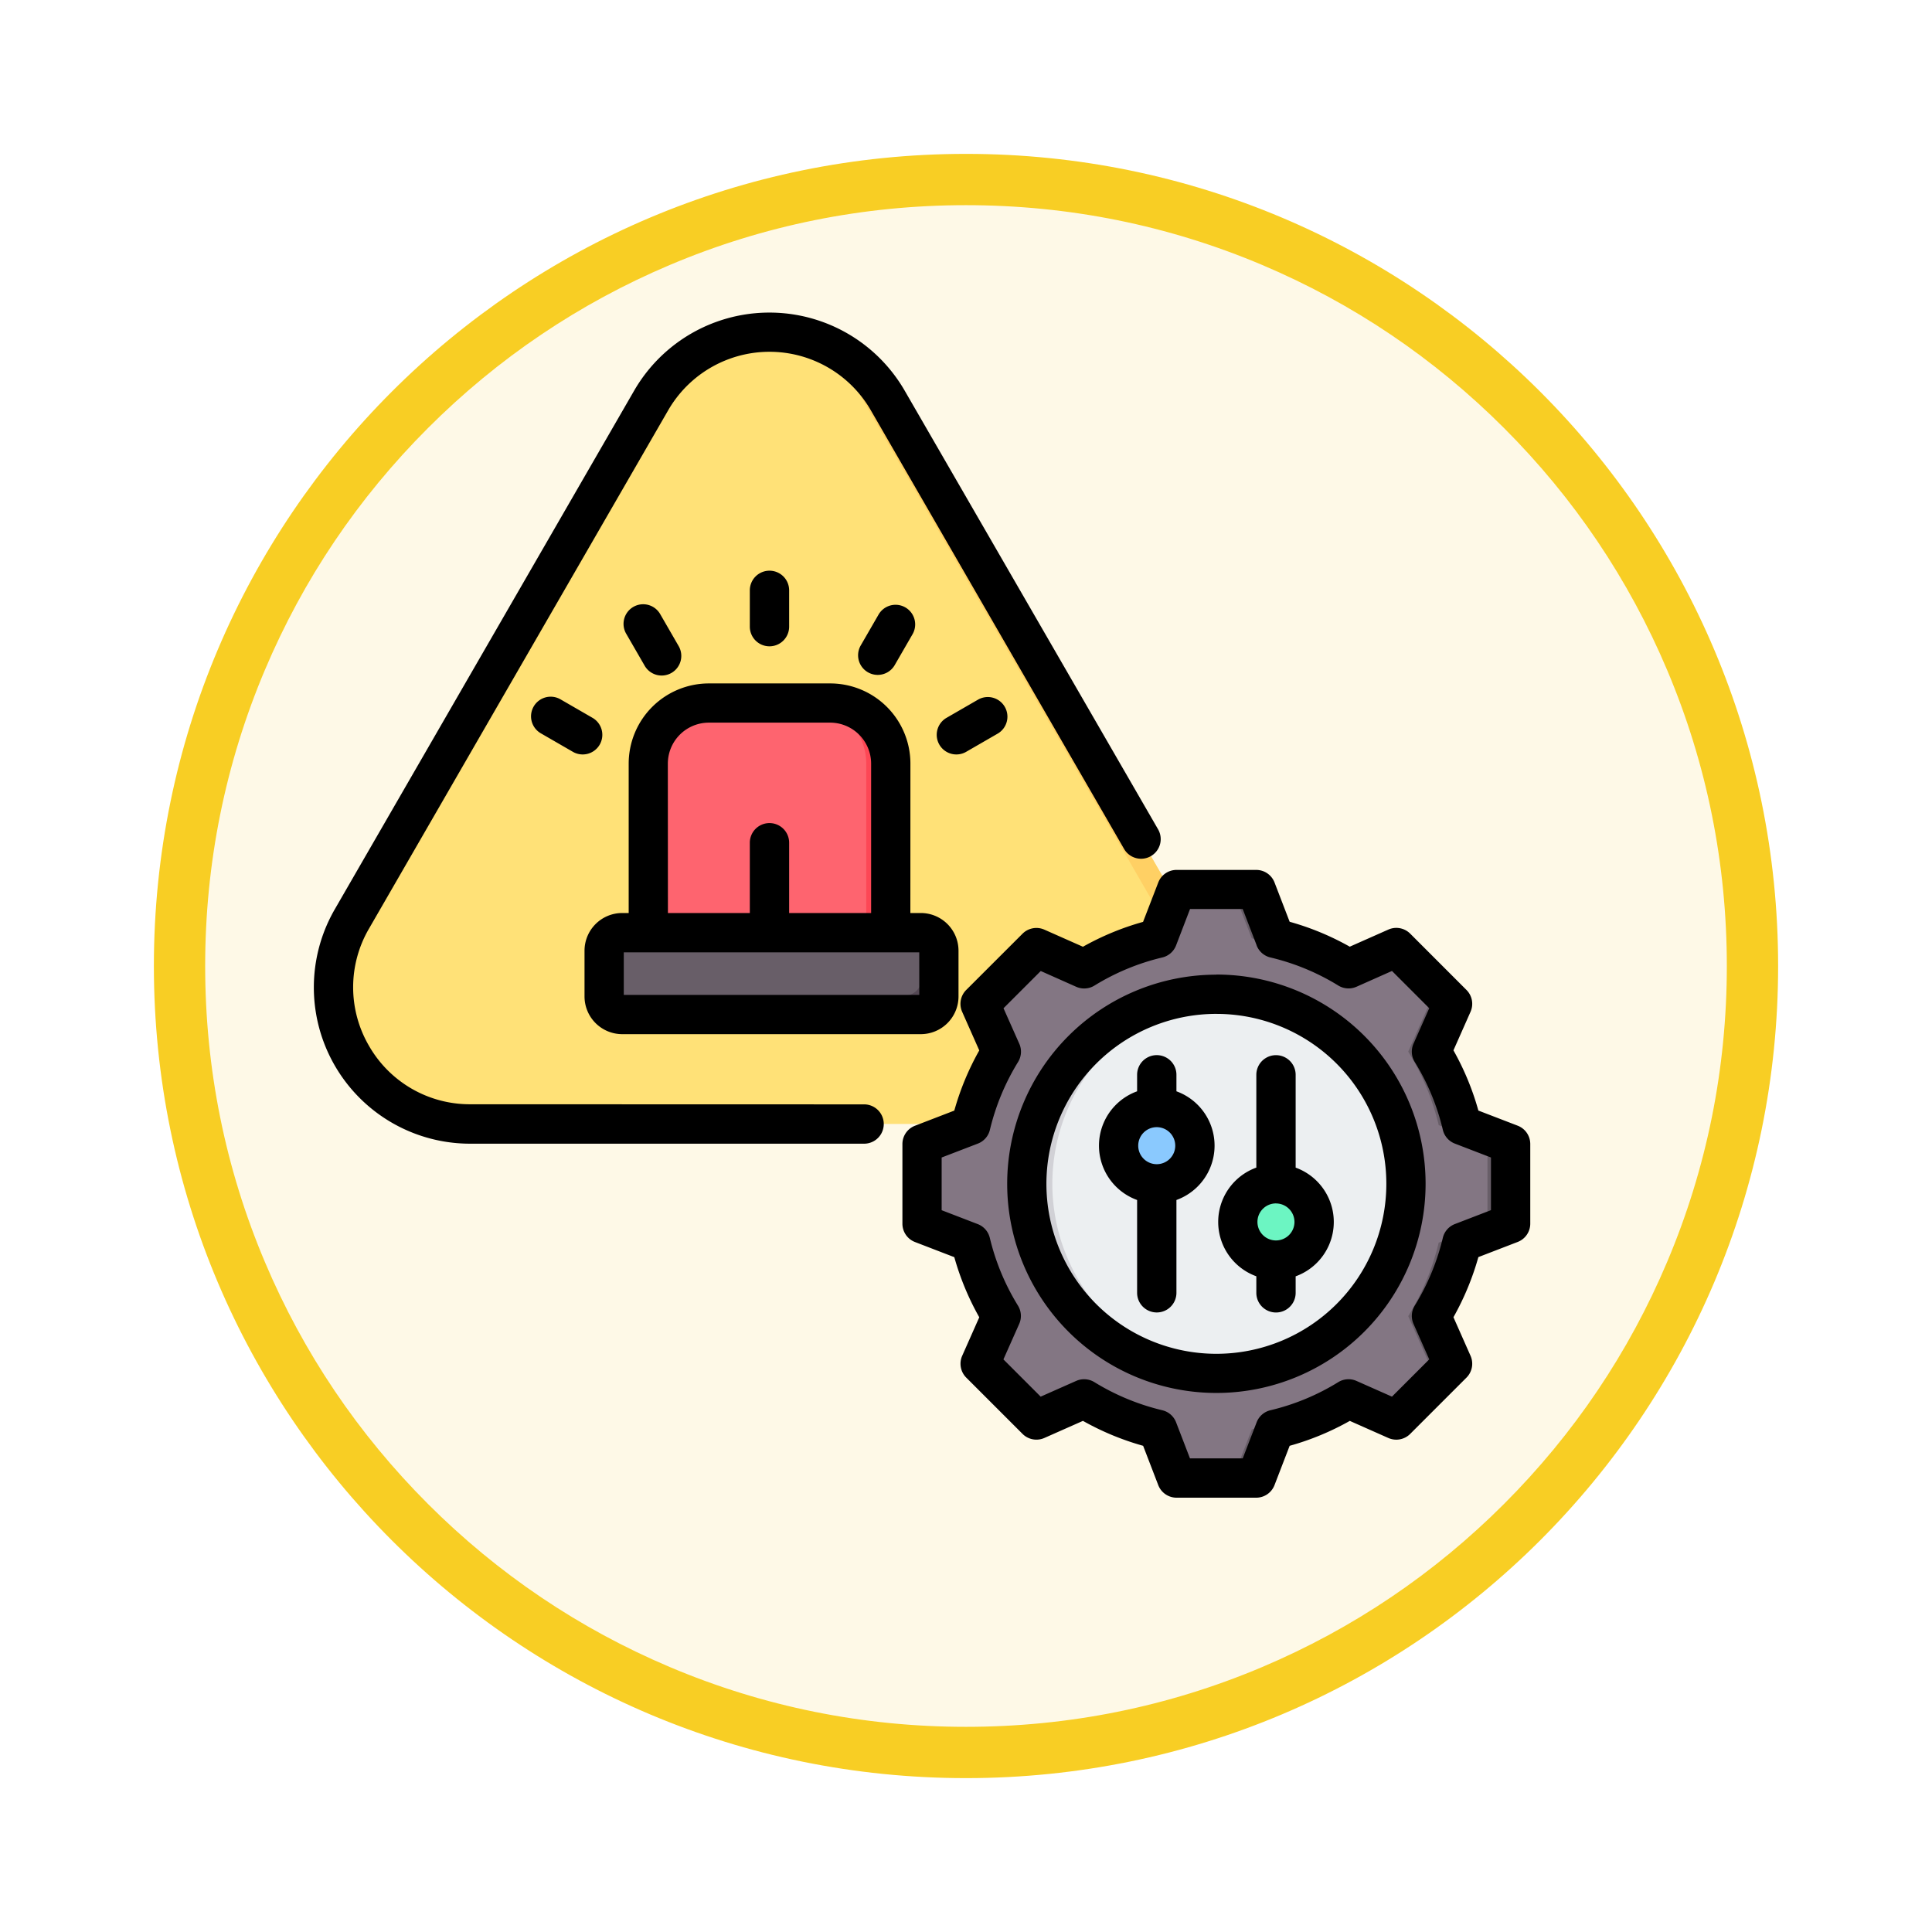 <svg xmlns="http://www.w3.org/2000/svg" xmlns:xlink="http://www.w3.org/1999/xlink" width="113" height="113" viewBox="0 0 113 113">
  <defs>
    <filter id="Trazado_982547" x="0" y="0" width="113" height="113" filterUnits="userSpaceOnUse">
      <feOffset dy="3" input="SourceAlpha"/>
      <feGaussianBlur stdDeviation="3" result="blur"/>
      <feFlood flood-opacity="0.161"/>
      <feComposite operator="in" in2="blur"/>
      <feComposite in="SourceGraphic"/>
    </filter>
  </defs>
  <g id="Grupo_1210632" data-name="Grupo 1210632" transform="translate(-330 -7800.7)">
    <g id="Grupo_1210421" data-name="Grupo 1210421" transform="translate(-782 -3572.783)">
      <g id="Grupo_1210123" data-name="Grupo 1210123" transform="translate(0 9051.484)">
        <g id="Grupo_1209055" data-name="Grupo 1209055" transform="translate(0 1091.783)">
          <g id="Grupo_1209049" data-name="Grupo 1209049">
            <g id="Grupo_1208493" data-name="Grupo 1208493" transform="translate(0 -4397.209)">
              <g id="Grupo_1202104" data-name="Grupo 1202104" transform="translate(0 -1149.226)">
                <g id="Grupo_1201923" data-name="Grupo 1201923" transform="translate(-4174.49 4856.378)">
                  <g id="Grupo_1176928" data-name="Grupo 1176928" transform="translate(5295.49 1926.273)">
                    <g id="Grupo_1172322" data-name="Grupo 1172322" transform="translate(0 0)">
                      <g id="Grupo_1164700" data-name="Grupo 1164700">
                        <g id="Grupo_1160931" data-name="Grupo 1160931">
                          <g id="Grupo_1160749" data-name="Grupo 1160749">
                            <g id="Grupo_1158891" data-name="Grupo 1158891">
                              <g id="Grupo_1157406" data-name="Grupo 1157406">
                                <g id="Grupo_1155793" data-name="Grupo 1155793">
                                  <g id="Grupo_1154704" data-name="Grupo 1154704">
                                    <g id="Grupo_1150790" data-name="Grupo 1150790">
                                      <g id="Grupo_1154214" data-name="Grupo 1154214">
                                        <g id="Grupo_1152583" data-name="Grupo 1152583">
                                          <g id="Grupo_1146973" data-name="Grupo 1146973">
                                            <g id="Grupo_1146954" data-name="Grupo 1146954">
                                              <g transform="matrix(1, 0, 0, 1, -9, -6)" filter="url(#Trazado_982547)">
                                                <g id="Trazado_982547-2" data-name="Trazado 982547" transform="translate(9 6)" fill="#fef9e7">
                                                  <path d="M 47.5 93.5 C 41.289 93.5 35.265 92.284 29.595 89.886 C 24.118 87.569 19.198 84.252 14.973 80.027 C 10.748 75.802 7.431 70.882 5.114 65.405 C 2.716 59.735 1.5 53.711 1.5 47.5 C 1.5 41.289 2.716 35.265 5.114 29.595 C 7.431 24.118 10.748 19.198 14.973 14.973 C 19.198 10.748 24.118 7.431 29.595 5.114 C 35.265 2.716 41.289 1.5 47.5 1.5 C 53.711 1.5 59.735 2.716 65.405 5.114 C 70.882 7.431 75.802 10.748 80.027 14.973 C 84.252 19.198 87.569 24.118 89.886 29.595 C 92.284 35.265 93.5 41.289 93.5 47.5 C 93.5 53.711 92.284 59.735 89.886 65.405 C 87.569 70.882 84.252 75.802 80.027 80.027 C 75.802 84.252 70.882 87.569 65.405 89.886 C 59.735 92.284 53.711 93.5 47.5 93.5 Z" stroke="none"/>
                                                  <path d="M 47.5 3 C 41.491 3 35.664 4.176 30.18 6.496 C 24.881 8.737 20.122 11.946 16.034 16.034 C 11.946 20.121 8.737 24.881 6.496 30.179 C 4.176 35.664 3 41.491 3 47.5 C 3 53.509 4.176 59.336 6.496 64.82 C 8.737 70.119 11.946 74.878 16.034 78.966 C 20.122 83.054 24.881 86.263 30.18 88.504 C 35.664 90.824 41.491 92 47.5 92 C 53.509 92 59.336 90.824 64.821 88.504 C 70.119 86.263 74.878 83.054 78.966 78.966 C 83.054 74.878 86.263 70.119 88.504 64.82 C 90.824 59.336 92 53.509 92 47.5 C 92 41.491 90.824 35.664 88.504 30.179 C 86.263 24.881 83.054 20.121 78.966 16.034 C 74.878 11.946 70.119 8.737 64.821 6.496 C 59.336 4.176 53.509 3 47.5 3 M 47.5 0 C 73.734 0 95 21.266 95 47.5 C 95 73.733 73.734 95 47.5 95 C 21.266 95 7.62939453125e-06 73.733 7.62939453125e-06 47.5 C 7.62939453125e-06 21.266 21.266 0 47.5 0 Z" stroke="none" fill="#f8ce24"/>
                                                </g>
                                              </g>
                                            </g>
                                          </g>
                                        </g>
                                      </g>
                                    </g>
                                  </g>
                                </g>
                              </g>
                            </g>
                          </g>
                        </g>
                      </g>
                    </g>
                  </g>
                </g>
              </g>
            </g>
          </g>
        </g>
      </g>
    </g>
    <g id="incident_13728323_1_" data-name="incident_13728323 (1)" transform="translate(341.356 7805.601)">
      <g id="Grupo_1210576" data-name="Grupo 1210576" transform="translate(8.145 14.529)">
        <g id="Grupo_1210572" data-name="Grupo 1210572" transform="translate(0 0)">
          <path id="Trazado_1054052" data-name="Trazado 1054052" d="M47.432,25.381,64.94,55.7a7.992,7.992,0,0,1-6.926,11.989H23.006A7.992,7.992,0,0,1,16.084,55.7l17.5-30.318a7.989,7.989,0,0,1,13.844,0Z" transform="translate(-15.004 -21.381)" fill="#ffe177" fill-rule="evenodd"/>
          <path id="Trazado_1054053" data-name="Trazado 1054053" d="M187.807,21.412q.355-.031.717-.031a7.937,7.937,0,0,1,6.922,4L212.954,55.7a7.992,7.992,0,0,1-6.926,11.989h-1.435A7.992,7.992,0,0,0,211.52,55.7L194.012,25.381A7.93,7.93,0,0,0,187.807,21.412Z" transform="translate(-163.018 -21.381)" fill="#ffd064" fill-rule="evenodd"/>
        </g>
        <g id="Grupo_1210573" data-name="Grupo 1210573" transform="translate(15.835 21.691)">
          <path id="Trazado_1054054" data-name="Trazado 1054054" d="M157.576,176.137v12.794H143.4V176.137a3.545,3.545,0,0,1,3.545-3.545h7.09a3.545,3.545,0,0,1,3.545,3.545Z" transform="translate(-140.814 -172.592)" fill="#fe646f" fill-rule="evenodd"/>
          <path id="Trazado_1054055" data-name="Trazado 1054055" d="M207.531,172.592h1.435a3.545,3.545,0,0,1,3.545,3.545v12.794h-1.434V176.137a3.545,3.545,0,0,0-3.545-3.545Z" transform="translate(-195.748 -172.592)" fill="#fd4755" fill-rule="evenodd"/>
          <path id="Trazado_1054056" data-name="Trazado 1054056" d="M144.973,267.26v2.673a1.058,1.058,0,0,1-1.058,1.058H126.452a1.058,1.058,0,0,1-1.058-1.058V267.26a1.058,1.058,0,0,1,1.058-1.058h17.463a1.058,1.058,0,0,1,1.058,1.058Z" transform="translate(-125.394 -252.774)" fill="#685e68" fill-rule="evenodd"/>
          <path id="Trazado_1054057" data-name="Trazado 1054057" d="M143.987,266.219a1.058,1.058,0,0,1,.987,1.056v2.673a1.058,1.058,0,0,1-1.058,1.058H126.452a1.058,1.058,0,0,1-1.058-1.058v-.037l.071,0h17.463a1.058,1.058,0,0,0,1.058-1.058Z" transform="translate(-125.394 -252.788)" fill="#544854" fill-rule="evenodd"/>
        </g>
        <g id="Grupo_1210574" data-name="Grupo 1210574" transform="translate(34.428 32.597)">
          <path id="Trazado_1054058" data-name="Trazado 1054058" d="M275.645,251.471a14.677,14.677,0,0,1,4.3,1.783l2.8-1.24,3.294,3.294-1.24,2.8a14.679,14.679,0,0,1,1.783,4.3l2.852,1.1v4.66l-2.852,1.1a14.689,14.689,0,0,1-1.783,4.3l1.24,2.8-3.294,3.3-2.8-1.242a14.682,14.682,0,0,1-4.3,1.785l-1.1,2.851h-4.66l-1.1-2.853a14.686,14.686,0,0,1-4.3-1.783l-2.8,1.242-3.3-3.3,1.242-2.794a14.724,14.724,0,0,1-1.785-4.3l-2.851-1.1V263.5l2.851-1.1a14.679,14.679,0,0,1,1.785-4.3l-1.242-2.8,3.3-3.294,2.794,1.24a14.722,14.722,0,0,1,4.3-1.783l1.1-2.853h4.66Z" transform="translate(-255.004 -248.619)" fill="#837683" fill-rule="evenodd"/>
          <path id="Trazado_1054059" data-name="Trazado 1054059" d="M319.256,252.431l.939-.417,3.294,3.294-1.24,2.8a14.678,14.678,0,0,1,1.783,4.3l2.853,1.1v4.66l-2.853,1.1a14.689,14.689,0,0,1-1.783,4.3l1.24,2.8-3.294,3.3-.939-.417,2.879-2.879-1.242-2.8a14.685,14.685,0,0,0,1.783-4.3l2.852-1.1V263.5l-2.852-1.1a14.674,14.674,0,0,0-1.783-4.3l1.242-2.8Zm-20.527,0,.417-.417,2.794,1.24c-.2.11-.392.224-.583.344Zm14.369-.96a14.676,14.676,0,0,1,4.3,1.783l-.771.344a19.2,19.2,0,0,0-4.888-2.127l-1.1-2.853H312Zm-11.156,26.94-2.8,1.242-.417-.417,2.627-1.167Q301.643,278.247,301.942,278.411Zm15.458,0a14.681,14.681,0,0,1-4.3,1.785l-1.1,2.851h-1.356l1.1-2.851a19.243,19.243,0,0,0,4.89-2.127Z" transform="translate(-292.457 -248.619)" fill="#685e68" fill-rule="evenodd"/>
          <path id="Trazado_1054060" data-name="Trazado 1054060" d="M308.792,291.319a11.089,11.089,0,1,1-11.087,11.09,11.089,11.089,0,0,1,11.087-11.09Z" transform="translate(-291.579 -285.194)" fill="#eceff1" fill-rule="evenodd"/>
          <path id="Trazado_1054061" data-name="Trazado 1054061" d="M308.792,291.319c.252,0,.5.009.752.027a11.088,11.088,0,0,0,0,22.126c-.25.016-.5.025-.752.025a11.089,11.089,0,0,1,0-22.177Z" transform="translate(-291.579 -285.194)" fill="#d1d1d6" fill-rule="evenodd"/>
        </g>
        <g id="Grupo_1210575" data-name="Grupo 1210575" transform="translate(45.377 44.802)">
          <circle id="Elipse_13449" data-name="Elipse 13449" cx="2.778" cy="2.778" r="2.778" fill="#8ac9fe"/>
          <path id="Trazado_1054062" data-name="Trazado 1054062" d="M348.291,333.72a2.778,2.778,0,1,1,0,5.514,2.778,2.778,0,0,0,0-5.514Z" transform="translate(-345.858 -333.699)" fill="#60b7ff" fill-rule="evenodd"/>
          <circle id="Elipse_13450" data-name="Elipse 13450" cx="2.505" cy="2.505" r="2.505" transform="translate(7.247 4.736)" fill="#6cf5c2"/>
          <path id="Trazado_1054063" data-name="Trazado 1054063" d="M396.9,366.736a2.531,2.531,0,0,1,.345-.024,2.5,2.5,0,1,1-.345,4.985,2.5,2.5,0,0,0,0-4.962Z" transform="translate(-387.498 -361.976)" fill="#00e499" fill-rule="evenodd"/>
        </g>
      </g>
      <path id="Trazado_1054064" data-name="Trazado 1054064" d="M41.89,48.5H42.5a2.206,2.206,0,0,1,2.206,2.206v2.673A2.206,2.206,0,0,1,42.5,55.585H25.038a2.206,2.206,0,0,1-2.206-2.206V50.706A2.206,2.206,0,0,1,25.038,48.5h.377V39.765a4.692,4.692,0,0,1,4.693-4.693H37.2a4.692,4.692,0,0,1,4.693,4.693Zm-14.18,0H32.5V44.39a1.148,1.148,0,1,1,2.3,0V48.5h4.795V39.765a2.4,2.4,0,0,0-2.4-2.4h-7.09a2.4,2.4,0,0,0-2.4,2.4Zm14.7,2.3H25.128V53.29H42.412Zm-3.226,8.892a1.148,1.148,0,1,1,0,2.3H16.146A9.14,9.14,0,0,1,8.23,48.273l17.5-30.318a9.137,9.137,0,0,1,15.832,0L56.388,43.621A1.148,1.148,0,0,1,54.4,44.769L39.579,19.1a6.842,6.842,0,0,0-11.856,0l-17.5,30.319a6.8,6.8,0,0,0,0,6.845h0a6.794,6.794,0,0,0,5.928,3.422ZM32.5,29.628a1.148,1.148,0,1,1,2.3,0v2.123a1.148,1.148,0,0,1-2.3,0ZM25.278,32.18a1.148,1.148,0,1,1,1.988-1.148l1.062,1.839a1.148,1.148,0,1,1-1.988,1.148ZM20.295,38a1.148,1.148,0,1,1,1.148-1.988l1.839,1.062a1.148,1.148,0,1,1-1.148,1.988Zm19.744-6.971a1.148,1.148,0,0,1,1.988,1.148l-1.062,1.839a1.148,1.148,0,0,1-1.988-1.148Zm5.823,4.983A1.148,1.148,0,0,1,47.01,38l-1.839,1.062a1.148,1.148,0,1,1-1.148-1.988Zm18.212,13a15.79,15.79,0,0,1,3.516,1.457l2.256-1a1.148,1.148,0,0,1,1.278.237L74.416,53a1.148,1.148,0,0,1,.238,1.276l-1,2.256a15.756,15.756,0,0,1,1.458,3.522l2.3.885a1.148,1.148,0,0,1,.735,1.071v4.658a1.147,1.147,0,0,1-.735,1.071l-2.3.886a15.922,15.922,0,0,1-1.458,3.516l1,2.257a1.148,1.148,0,0,1-.238,1.276l-3.293,3.293a1.148,1.148,0,0,1-1.276.238l-2.255-1a15.756,15.756,0,0,1-3.518,1.457l-.886,2.3a1.148,1.148,0,0,1-1.071.735H57.46a1.148,1.148,0,0,1-1.071-.735l-.885-2.3a15.888,15.888,0,0,1-3.52-1.458l-2.257,1a1.148,1.148,0,0,1-1.276-.238l-3.293-3.293A1.148,1.148,0,0,1,44.92,74.4l1-2.255a15.874,15.874,0,0,1-1.46-3.516l-2.3-.886a1.147,1.147,0,0,1-.735-1.071V62.013a1.148,1.148,0,0,1,.735-1.071l2.3-.886a15.884,15.884,0,0,1,1.46-3.52l-1-2.256A1.148,1.148,0,0,1,45.157,53L48.45,49.71a1.148,1.148,0,0,1,1.278-.237l2.256,1A15.792,15.792,0,0,1,55.5,49.019l.89-2.306a1.147,1.147,0,0,1,1.071-.734h4.658a1.147,1.147,0,0,1,1.071.736Zm-1.931,1.375-.815-2.12H58.248L57.429,50.4a1.148,1.148,0,0,1-.805.7,13.5,13.5,0,0,0-3.965,1.643,1.148,1.148,0,0,1-1.068.072l-2.075-.923-2.178,2.178.923,2.075a1.148,1.148,0,0,1-.072,1.068,13.616,13.616,0,0,0-1.648,3.972,1.147,1.147,0,0,1-.7.8L43.72,62.8v3.082l2.116.815a1.148,1.148,0,0,1,.7.8,13.587,13.587,0,0,0,1.647,3.966,1.147,1.147,0,0,1,.073,1.07l-.923,2.075,2.179,2.179,2.076-.92a1.147,1.147,0,0,1,1.064.071,13.6,13.6,0,0,0,3.971,1.644,1.148,1.148,0,0,1,.806.7l.815,2.116H61.33l.815-2.116a1.148,1.148,0,0,1,.806-.7,13.443,13.443,0,0,0,3.963-1.642,1.147,1.147,0,0,1,1.068-.073l2.076.92,2.18-2.18-.92-2.076a1.148,1.148,0,0,1,.071-1.064A13.625,13.625,0,0,0,73.033,67.5a1.147,1.147,0,0,1,.7-.806l2.116-.815V62.8l-2.116-.815a1.148,1.148,0,0,1-.7-.806,13.472,13.472,0,0,0-1.643-3.968,1.148,1.148,0,0,1-.072-1.067l.92-2.076-2.179-2.179-2.075.923a1.148,1.148,0,0,1-1.068-.072A13.5,13.5,0,0,0,62.95,51.1a1.148,1.148,0,0,1-.806-.7Zm-2.358,1.712A12.236,12.236,0,1,1,47.553,64.339,12.235,12.235,0,0,1,59.786,52.106Zm0,2.3a9.941,9.941,0,1,0,9.944,9.938A9.934,9.934,0,0,0,59.786,54.4Zm2.34,15.348a3.38,3.38,0,0,1,0-6.357V57.964a1.148,1.148,0,1,1,2.3,0v5.428a3.38,3.38,0,0,1,0,6.357v.966a1.148,1.148,0,1,1-2.3,0Zm1.148-4.262a1.083,1.083,0,1,0,1.083,1.083A1.084,1.084,0,0,0,63.274,65.487Zm-8.121-.2a3.38,3.38,0,0,1,0-6.357v-.966a1.148,1.148,0,0,1,2.3,0v.966a3.38,3.38,0,0,1,0,6.357v5.428a1.148,1.148,0,0,1-2.3,0ZM56.3,61.025a1.083,1.083,0,1,0,1.083,1.083A1.084,1.084,0,0,0,56.3,61.025Z" fill-rule="evenodd"/>
    </g>
  </g>
</svg>
